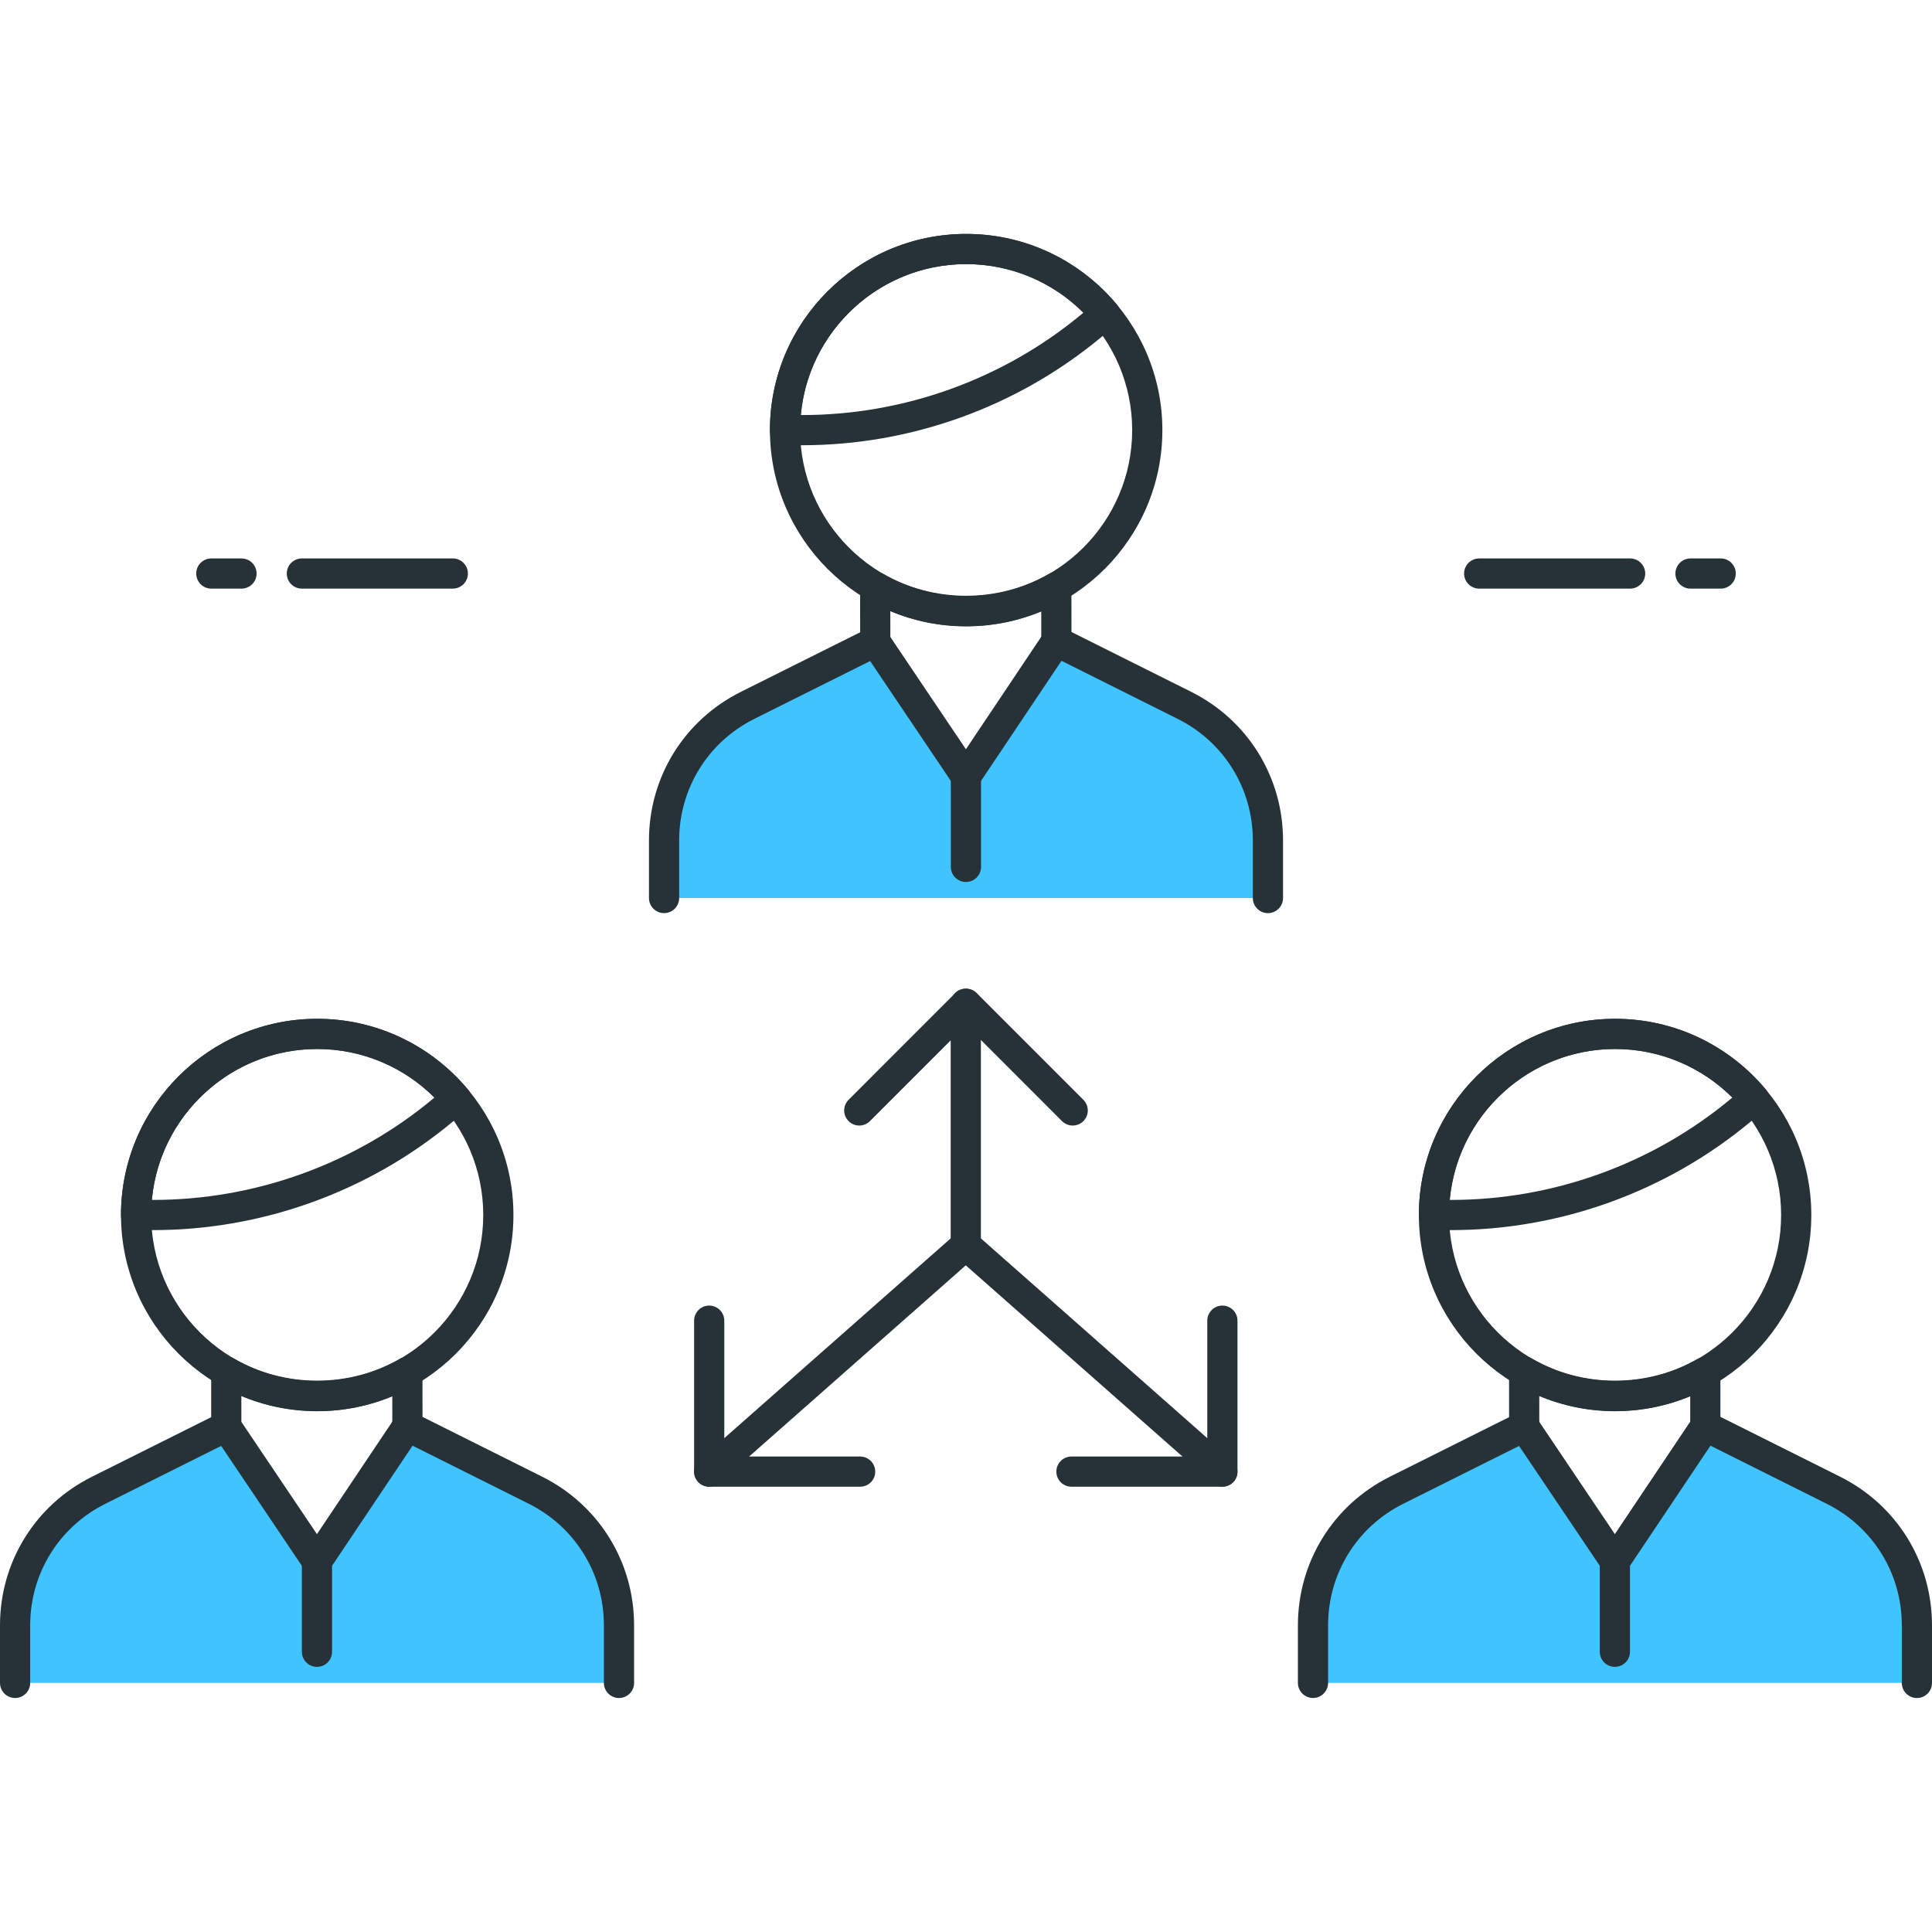 <?xml version="1.0" encoding="utf-8"?>
<!-- Generator: Adobe Illustrator 21.1.0, SVG Export Plug-In . SVG Version: 6.00 Build 0)  -->
<svg version="1.1" id="Icon_Set" xmlns="http://www.w3.org/2000/svg" xmlns:xlink="http://www.w3.org/1999/xlink" x="0px" y="0px"
	 viewBox="0 0 64 64" style="enable-background:new 0 0 64 64;" xml:space="preserve">
<style type="text/css">
	.st0{fill:#263238;}
	.st1{fill:#40C4FF;}
	.st2{fill:#FFD740;}
	.st3{fill:#FF5252;}
	.st4{fill:#4DB6AC;}
	.st5{fill:#FFFFFF;}
	.st6{fill:#4FC3F7;}
</style>
<g id="P2P_Lending">
	<g>
		<path class="st0" d="M15,19.499h-5c-0.276,0-0.5-0.224-0.5-0.5s0.224-0.5,0.5-0.5h5c0.276,0,0.5,0.224,0.5,0.5
			S15.276,19.499,15,19.499z"/>
	</g>
	<g>
		<path class="st0" d="M8,19.499H7c-0.276,0-0.5-0.224-0.5-0.5s0.224-0.5,0.5-0.5h1c0.276,0,0.5,0.224,0.5,0.5
			S8.276,19.499,8,19.499z"/>
	</g>
	<g>
		<path class="st0" d="M54,19.499h-5c-0.276,0-0.5-0.224-0.5-0.5s0.224-0.5,0.5-0.5h5c0.276,0,0.5,0.224,0.5,0.5
			S54.276,19.499,54,19.499z"/>
	</g>
	<g>
		<path class="st0" d="M57,19.499h-1c-0.276,0-0.5-0.224-0.5-0.5s0.224-0.5,0.5-0.5h1c0.276,0,0.5,0.224,0.5,0.5
			S57.276,19.499,57,19.499z"/>
	</g>
	<g>
		<path class="st0" d="M10.508,46.749c-3.584,0-6.5-2.916-6.5-6.5s2.916-6.5,6.5-6.5s6.5,2.916,6.5,6.5S14.092,46.749,10.508,46.749
			z M10.508,34.749c-3.032,0-5.5,2.468-5.5,5.5s2.468,5.5,5.5,5.5s5.5-2.468,5.5-5.5S13.54,34.749,10.508,34.749z"/>
	</g>
	<g>
		<path class="st0" d="M5.074,40.749H4.508c-0.276,0-0.5-0.224-0.5-0.5c0-3.584,2.916-6.5,6.5-6.5c1.93,0,3.749,0.853,4.991,2.339
			c0.085,0.102,0.126,0.233,0.114,0.365c-0.012,0.133-0.076,0.255-0.179,0.34l-0.447,0.372l0,0
			C12.209,39.476,8.688,40.749,5.074,40.749z M5.03,39.749h0.044c3.381,0,6.675-1.19,9.274-3.354l0.044-0.037
			c-1.029-1.028-2.419-1.609-3.885-1.609C7.644,34.749,5.283,36.949,5.03,39.749z M14.668,36.78h0.01H14.668z"/>
	</g>
	<g>
		<path class="st0" d="M7.496,47.755c-0.276,0-0.5-0.224-0.5-0.5l-0.001-1.82c0-0.179,0.096-0.344,0.25-0.434
			c0.158-0.088,0.349-0.088,0.501,0.001c1.676,0.976,3.824,0.977,5.499,0.011c0.154-0.088,0.346-0.089,0.5,0.001
			c0.154,0.089,0.25,0.254,0.25,0.433l0.001,1.798c0,0.275-0.224,0.5-0.5,0.5l0,0c-0.276,0-0.5-0.224-0.5-0.5l-0.001-0.994
			c-1.582,0.659-3.416,0.656-5-0.009l0.001,1.014C7.996,47.53,7.772,47.755,7.496,47.755L7.496,47.755z"/>
	</g>
	<g>
		<path class="st1" d="M0.5,55.749v-1.909c0-1.895,1.071-3.626,2.766-4.473l4.231-2.113l3.004,4.463l2.996-4.472l4.245,2.122
			c1.694,0.847,2.764,2.578,2.764,4.472v1.91"/>
		<path class="st0" d="M20.505,56.249c-0.276,0-0.5-0.224-0.5-0.5V53.84c0-1.715-0.953-3.258-2.487-4.025l-3.852-1.925l-2.751,4.105
			c-0.093,0.139-0.248,0.222-0.414,0.222c-0.001,0-0.001,0-0.001,0c-0.166,0-0.322-0.083-0.415-0.221l-2.759-4.098l-3.837,1.917
			C1.954,50.583,1,52.125,1,53.841v1.908c0,0.276-0.224,0.5-0.5,0.5S0,56.025,0,55.749v-1.908c0-2.097,1.166-3.982,3.042-4.92
			l4.23-2.113c0.224-0.113,0.498-0.042,0.639,0.168l2.588,3.845l2.582-3.854c0.141-0.209,0.415-0.282,0.639-0.169l4.245,2.122
			c1.875,0.938,3.04,2.824,3.04,4.92v1.909C21.005,56.025,20.781,56.249,20.505,56.249z"/>
	</g>
	<g>
		<path class="st0" d="M10.5,55.217c-0.276,0-0.5-0.224-0.5-0.5v-3c0-0.276,0.224-0.5,0.5-0.5s0.5,0.224,0.5,0.5v3
			C11,54.993,10.776,55.217,10.5,55.217z"/>
	</g>
	<g>
		<path class="st0" d="M53.502,46.749c-3.584,0-6.5-2.916-6.5-6.5s2.916-6.5,6.5-6.5s6.5,2.916,6.5,6.5S57.086,46.749,53.502,46.749
			z M53.502,34.749c-3.032,0-5.5,2.468-5.5,5.5s2.468,5.5,5.5,5.5s5.5-2.468,5.5-5.5S56.534,34.749,53.502,34.749z"/>
	</g>
	<g>
		<path class="st0" d="M48.068,40.749h-0.566c-0.276,0-0.5-0.224-0.5-0.5c0-3.584,2.916-6.5,6.5-6.5c1.932,0,3.75,0.853,4.991,2.339
			c0.085,0.102,0.126,0.233,0.114,0.365c-0.012,0.133-0.076,0.255-0.179,0.34l-0.447,0.372l0,0
			C55.203,39.476,51.683,40.749,48.068,40.749z M48.024,39.749h0.044c3.381,0,6.675-1.19,9.274-3.354l0.045-0.037
			c-1.029-1.028-2.42-1.609-3.886-1.609C50.638,34.749,48.277,36.949,48.024,39.749z M57.662,36.78h0.01H57.662z"/>
	</g>
	<g>
		<path class="st0" d="M50.491,47.755c-0.276,0-0.5-0.224-0.5-0.5l-0.001-1.82c0-0.179,0.096-0.344,0.251-0.434
			c0.155-0.088,0.347-0.088,0.5,0.001c1.675,0.976,3.823,0.978,5.499,0.011c0.154-0.088,0.346-0.089,0.5,0.001
			c0.154,0.089,0.25,0.254,0.25,0.433l0.001,1.798c0,0.275-0.224,0.5-0.5,0.5l0,0c-0.276,0-0.5-0.224-0.5-0.5L55.99,46.25
			c-1.583,0.659-3.419,0.656-5-0.009l0.001,1.014C50.991,47.53,50.768,47.755,50.491,47.755L50.491,47.755z"/>
	</g>
	<g>
		<path class="st1" d="M43.495,55.749v-1.909c0-1.895,1.071-3.626,2.766-4.473l4.231-2.113l3.004,4.463l2.996-4.472l4.245,2.122
			c1.694,0.847,2.764,2.578,2.764,4.472v1.91"/>
		<path class="st0" d="M63.5,56.249c-0.276,0-0.5-0.224-0.5-0.5V53.84c0-1.715-0.953-3.258-2.488-4.025l-3.851-1.925l-2.751,4.105
			c-0.093,0.139-0.248,0.222-0.414,0.222c-0.001,0-0.001,0-0.001,0c-0.166,0-0.322-0.083-0.415-0.221l-2.759-4.098l-3.837,1.917
			c-1.535,0.767-2.489,2.31-2.489,4.025v1.908c0,0.276-0.224,0.5-0.5,0.5s-0.5-0.224-0.5-0.5v-1.908c0-2.098,1.166-3.982,3.042-4.92
			l4.23-2.113c0.224-0.113,0.499-0.042,0.639,0.168l2.588,3.845l2.582-3.854c0.141-0.209,0.415-0.282,0.639-0.169l4.244,2.122
			C62.835,49.858,64,51.743,64,53.84v1.909C64,56.025,63.776,56.249,63.5,56.249z"/>
	</g>
	<g>
		<path class="st0" d="M53.495,55.217c-0.276,0-0.5-0.224-0.5-0.5v-3c0-0.276,0.224-0.5,0.5-0.5s0.5,0.224,0.5,0.5v3
			C53.995,54.993,53.771,55.217,53.495,55.217z"/>
	</g>
	<g>
		<path class="st0" d="M32.005,20.749c-3.584,0-6.5-2.916-6.5-6.5s2.916-6.5,6.5-6.5s6.5,2.916,6.5,6.5S35.589,20.749,32.005,20.749
			z M32.005,8.749c-3.032,0-5.5,2.468-5.5,5.5s2.468,5.5,5.5,5.5s5.5-2.468,5.5-5.5S35.037,8.749,32.005,8.749z"/>
	</g>
	<g>
		<path class="st0" d="M26.571,14.749h-0.566c-0.276,0-0.5-0.224-0.5-0.5c0-3.584,2.916-6.5,6.5-6.5c1.932,0,3.75,0.853,4.991,2.339
			c0.085,0.102,0.126,0.233,0.114,0.365c-0.012,0.133-0.076,0.255-0.179,0.34l-0.447,0.372l0,0
			C33.706,13.476,30.186,14.749,26.571,14.749z M26.527,13.749h0.044c3.381,0,6.675-1.19,9.274-3.354l0.045-0.037
			c-1.029-1.028-2.42-1.609-3.886-1.609C29.141,8.749,26.78,10.949,26.527,13.749z M36.165,10.78h0.01H36.165z"/>
	</g>
	<g>
		<path class="st0" d="M28.994,21.755c-0.276,0-0.5-0.224-0.5-0.499l-0.002-1.82c0-0.18,0.096-0.345,0.25-0.435
			c0.155-0.088,0.348-0.088,0.501,0.001c1.676,0.976,3.823,0.977,5.499,0.011c0.154-0.088,0.346-0.089,0.5,0.001
			c0.154,0.089,0.25,0.254,0.25,0.432l0.002,1.798c0,0.276-0.224,0.501-0.499,0.501c-0.001,0-0.001,0-0.001,0
			c-0.276,0-0.5-0.224-0.5-0.499l-0.001-0.996c-1.584,0.661-3.418,0.657-5-0.008l0.001,1.013
			C29.494,21.53,29.271,21.755,28.994,21.755C28.994,21.755,28.994,21.755,28.994,21.755z"/>
	</g>
	<g>
		<path class="st1" d="M21.998,29.749v-1.909c0-1.895,1.071-3.626,2.766-4.473l4.231-2.113l3.004,4.463l2.996-4.472l4.245,2.122
			c1.694,0.847,2.764,2.578,2.764,4.472v1.91"/>
		<path class="st0" d="M42.002,30.249c-0.276,0-0.5-0.224-0.5-0.5V27.84c0-1.716-0.953-3.258-2.487-4.025l-3.852-1.925l-2.75,4.105
			c-0.093,0.139-0.248,0.222-0.414,0.222c-0.001,0-0.001,0-0.001,0c-0.166,0-0.322-0.083-0.415-0.221l-2.759-4.098l-3.838,1.917
			c-1.535,0.767-2.488,2.31-2.488,4.025v1.908c0,0.276-0.224,0.5-0.5,0.5s-0.5-0.224-0.5-0.5v-1.908c0-2.098,1.165-3.982,3.041-4.92
			l4.231-2.113c0.224-0.114,0.499-0.041,0.639,0.168l2.588,3.845l2.581-3.854c0.141-0.21,0.415-0.282,0.639-0.169l4.245,2.122
			c1.875,0.938,3.04,2.823,3.04,4.92v1.909C42.502,30.025,42.278,30.249,42.002,30.249z"/>
	</g>
	<g>
		<path class="st0" d="M31.998,29.217c-0.276,0-0.5-0.224-0.5-0.5v-3c0-0.276,0.224-0.5,0.5-0.5s0.5,0.224,0.5,0.5v3
			C32.498,28.993,32.274,29.217,31.998,29.217z"/>
	</g>
	<g>
		<path class="st0" d="M31.993,41.749c-0.276,0-0.5-0.224-0.5-0.5v-8c0-0.276,0.224-0.5,0.5-0.5s0.5,0.224,0.5,0.5v8
			C32.493,41.525,32.27,41.749,31.993,41.749z"/>
	</g>
	<g>
		<path class="st0" d="M40.493,49.249c-0.118,0-0.235-0.041-0.331-0.125l-8.169-7.208l-8.169,7.208
			c-0.208,0.183-0.523,0.162-0.706-0.044c-0.183-0.207-0.163-0.523,0.044-0.706l8.5-7.5c0.189-0.166,0.473-0.166,0.662,0l8.5,7.5
			c0.207,0.183,0.227,0.499,0.044,0.706C40.77,49.191,40.632,49.249,40.493,49.249z"/>
	</g>
	<g>
		<path class="st0" d="M28.493,49.249h-5c-0.276,0-0.5-0.224-0.5-0.5v-5c0-0.276,0.224-0.5,0.5-0.5s0.5,0.224,0.5,0.5v4.5h4.5
			c0.276,0,0.5,0.224,0.5,0.5S28.77,49.249,28.493,49.249z"/>
	</g>
	<g>
		<path class="st0" d="M40.493,49.249h-5c-0.276,0-0.5-0.224-0.5-0.5s0.224-0.5,0.5-0.5h4.5v-4.5c0-0.276,0.224-0.5,0.5-0.5
			s0.5,0.224,0.5,0.5v5C40.993,49.025,40.77,49.249,40.493,49.249z"/>
	</g>
	<g>
		<path class="st0" d="M35.535,37.285c-0.128,0-0.256-0.049-0.354-0.146L32,33.956l-3.182,3.183c-0.195,0.195-0.512,0.195-0.707,0
			s-0.195-0.512,0-0.707l3.535-3.536c0.188-0.188,0.52-0.188,0.707,0l3.535,3.536c0.195,0.195,0.195,0.512,0,0.707
			C35.791,37.236,35.663,37.285,35.535,37.285z"/>
	</g>
</g>
</svg>

